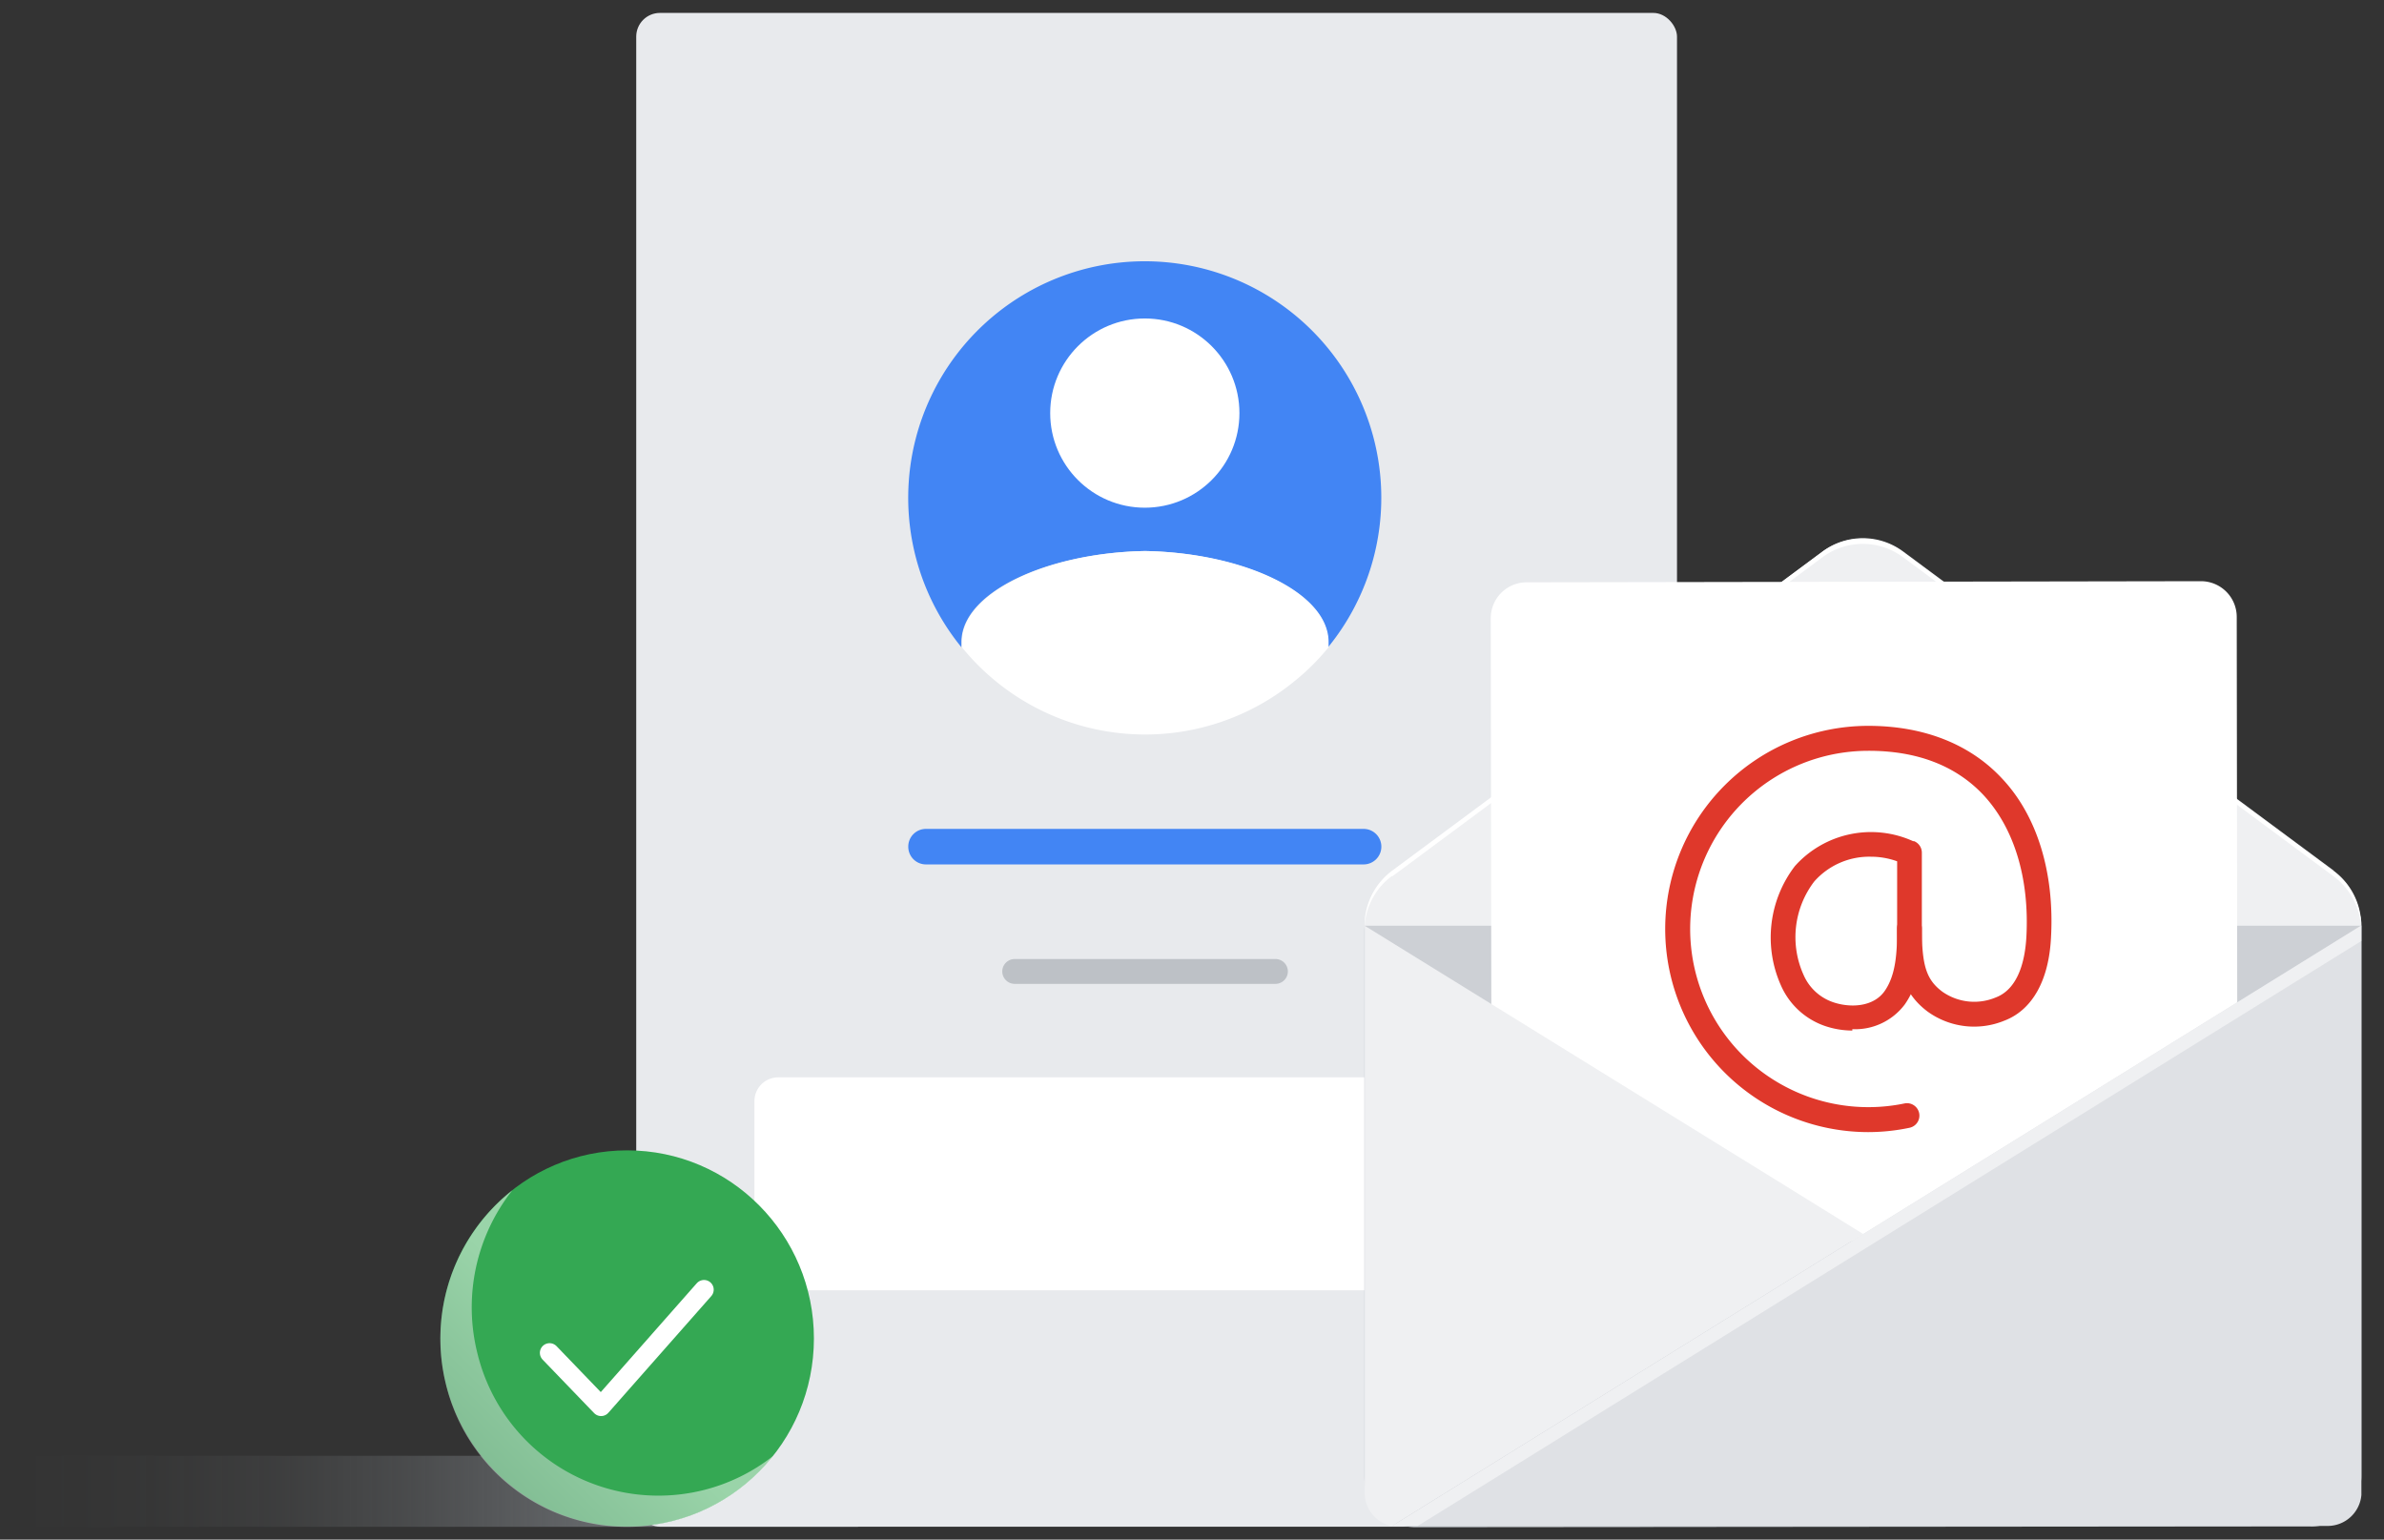 <svg id = "verifyAccount-icon" xmlns="http://www.w3.org/2000/svg" xmlns:xlink="http://www.w3.org/1999/xlink" viewBox="0 0 192 124"><rect x="0" y="0" width="192" height="124" fill="#333333" stroke="none"/><defs><style>.cls-1,.cls-5{fill:#fff;}.cls-1,.cls-10,.cls-11,.cls-12,.cls-9{fill-rule:evenodd;}.cls-2{isolation:isolate;}.cls-3{fill:url(#linear-gradient);}.cls-4{fill:#e8eaed;}.cls-14,.cls-18,.cls-6{fill:none;}.cls-6{stroke:#bdc1c6;stroke-width:0.95px;}.cls-18,.cls-6{stroke-linecap:round;stroke-linejoin:round;}.cls-7{fill:#4285f4;}.cls-8{fill:#bdc1c6;}.cls-9{fill:#eff0f2;}.cls-10{fill:#cdd0d5;}.cls-11{fill:#dfe1e5;}.cls-12{fill:#df382b;}.cls-13{mask:url(#mask);}.cls-15{mask:url(#mask-2);}.cls-16{fill:#34a853;}.cls-17{opacity:0.5;mix-blend-mode:multiply;fill:url(#linear-gradient-2);}.cls-18{stroke:#fff;stroke-width:1.56px;}</style><linearGradient id="linear-gradient" x1="1.84" y1="-860.1" x2="69.09" y2="-860.1" gradientTransform="matrix(1, 0, 0, -1, 0, -740)" gradientUnits="userSpaceOnUse"><stop offset="0" stop-color="#9aa0a6" stop-opacity="0"/><stop offset="0.15" stop-color="#9aa0a6" stop-opacity="0.03"/><stop offset="0.31" stop-color="#9aa0a6" stop-opacity="0.1"/><stop offset="0.46" stop-color="#9aa0a6" stop-opacity="0.22"/><stop offset="0.62" stop-color="#9aa0a6" stop-opacity="0.4"/><stop offset="0.79" stop-color="#9aa0a6" stop-opacity="0.63"/><stop offset="0.95" stop-color="#9aa0a6" stop-opacity="0.9"/><stop offset="1" stop-color="#9aa0a6"/></linearGradient><mask id="mask" x="109.9" y="44.71" width="80.26" height="54.69" maskUnits="userSpaceOnUse"><g id="mask-6"><polygon id="path-5" class="cls-1" points="150.03 99.4 109.9 74.52 150.67 44.71 190.16 74.5 150.03 99.4"/></g></mask><mask id="mask-2" x="109.91" y="58.4" width="25.13" height="62.89" maskUnits="userSpaceOnUse"><g id="mask-8"><path id="path-7" class="cls-1" d="M120.54,63.69l-8.29,5.78a5.32,5.32,0,0,0-2.32,4.36h0a3,3,0,0,0,0,.42h0l0,44.33a2.78,2.78,0,0,0,2.85,2.71H135V88.43l-2.41-1.36-.06-13.18a9.72,9.72,0,0,0-3.08-7h0l-9-8.49Z"/></g></mask><linearGradient id="linear-gradient-2" x1="48.13" y1="110.18" x2="29.17" y2="129.14" gradientUnits="userSpaceOnUse"><stop offset="0" stop-color="#fff"/><stop offset="1" stop-color="#979da5"/></linearGradient></defs><g class="cls-2"><g id="Layer_1" data-name="Layer 1"><rect class="cls-3" x="1.84" y="117.25" width="67.26" height="5.72"/><rect class="cls-4" x="51.24" y="1.04" width="83.82" height="121.92" rx="1.91"/><rect class="cls-5" x="60.76" y="86.77" width="64.77" height="17.15" rx="1.91"/><line class="cls-6" x1="116.01" y1="91.53" x2="116.01" y2="99.15"/><line class="cls-6" x1="113.31" y1="92.64" x2="118.7" y2="98.03"/><line class="cls-6" x1="112.2" y1="95.34" x2="119.82" y2="95.34"/><line class="cls-6" x1="113.31" y1="98.03" x2="118.7" y2="92.64"/><path class="cls-7" d="M74.57,66.76h35.25a1.43,1.43,0,0,1,1.43,1.43h0a1.43,1.43,0,0,1-1.43,1.43H74.57a1.42,1.42,0,0,1-1.42-1.43h0A1.42,1.42,0,0,1,74.57,66.76Z"/><path class="cls-8" d="M81.72,77.24h21a1,1,0,0,1,1,1h0a1,1,0,0,1-1,1h-21a1,1,0,0,1-1-1h0A1,1,0,0,1,81.72,77.24Z"/><g id="PRIVACY_512dp" data-name="PRIVACY 512dp"><path class="cls-7" d="M77.43,51.71c0-4,6.86-7.19,14.77-7.33,7.9.14,14.76,3.37,14.76,7.33v.42a19.05,19.05,0,1,0-29.53,0Z"/><path class="cls-5" d="M107,51.71c0-4-6.86-7.19-14.76-7.33-7.91.14-14.77,3.37-14.77,7.33v.42a19,19,0,0,0,26.8,2.72A18.47,18.47,0,0,0,107,52.13Z"/><circle class="cls-5" cx="92.2" cy="33.27" r="7.62"/></g><path id="Fill-4" class="cls-9" d="M166.21,65.84h0"/><path id="Fill-10" class="cls-10" d="M186.11,122.94,114,123a4.13,4.13,0,0,1-4.12-4.15V75A3.1,3.1,0,0,1,113,71.88h74.64a2.55,2.55,0,0,1,2.54,2.55v44.42a4.09,4.09,0,0,1-4.07,4.1"/><path id="Fill-12" class="cls-9" d="M187.94,70.11,153.28,44.42a5.45,5.45,0,0,0-6.5,0L112.13,70.12a5.51,5.51,0,0,0-2.23,4.44l80.27,0a5.5,5.5,0,0,0-2.23-4.43"/><path id="Fill-14" class="cls-1" d="M112.12,70.59l34.66-25.71a5.44,5.44,0,0,1,6.49,0l34.67,25.7a5.45,5.45,0,0,1,2.2,4h0a5.5,5.5,0,0,0-2.23-4.43l-34.67-25.7a5.46,5.46,0,0,0-6.49,0L112.13,70.12a5.52,5.52,0,0,0-2.23,4.44h0a5.49,5.49,0,0,1,2.19-4"/><path id="Fill-16" class="cls-1" d="M120.13,97.13A2.89,2.89,0,0,0,123,100l54.34-.09a2.89,2.89,0,0,0,2.86-2.9l-.06-47.31a2.88,2.88,0,0,0-2.88-2.89l-54.34.09a2.89,2.89,0,0,0-2.86,2.9Z"/><path id="Fill-20" class="cls-9" d="M149.06,100l1-.61-5.68-3.52L109.91,74.56s0,0,0,.07l0,45.7a2.73,2.73,0,0,0,2.19,2.58l3.49-2.17Z"/><path id="Fill-22" class="cls-11" d="M149.08,100l-33.45,20.73-3.49,2.17a3,3,0,0,0,.52,0l74.81,0a2.73,2.73,0,0,0,2.71-2.5V74.54Z"/><path id="Fill-24" class="cls-9" d="M149.08,100l-33.45,20.73-3.49,2.17a3,3,0,0,0,.52,0h1.51l1.46-.9,33.45-20.74,41.09-25.47V74.54Z"/><path id="Fill-26" class="cls-12" d="M150.67,69a5.91,5.91,0,0,0-4.56,2,7.39,7.39,0,0,0-.86,7.51,4,4,0,0,0,2.36,2.2c1.38.48,3.27.41,4.18-.9s1-3.1,1-5.07V69.37a6.2,6.2,0,0,0-2.13-.37m-1.48,14a6.88,6.88,0,0,1-2.24-.38,6,6,0,0,1-3.52-3.28,9.46,9.46,0,0,1,1.14-9.59,8.22,8.22,0,0,1,9.52-2l.08,0a1,1,0,0,1,.62.93v6c0,2.23-.1,4.39-1.37,6.21a5,5,0,0,1-4.23,2"/><path id="Fill-28" class="cls-12" d="M150.47,91.18a16.36,16.36,0,0,1,0-32.72c4.43,0,8.14,1.45,10.71,4.18,2.87,3,4.3,7.62,4,12.9-.18,3.45-1.52,5.82-3.77,6.67a6.4,6.4,0,0,1-6.17-.74c-2.06-1.55-2.46-3.55-2.46-6.69a1,1,0,1,1,2,0c0,3,.37,4.13,1.65,5.09a4.47,4.47,0,0,0,4.29.47c2-.75,2.4-3.4,2.48-4.91.25-4.72-1-8.77-3.48-11.42-2.22-2.35-5.34-3.55-9.27-3.54a14.35,14.35,0,1,0,2.94,28.4,1,1,0,0,1,1.17.77,1,1,0,0,1-.77,1.19,16.16,16.16,0,0,1-3.33.35"/><g class="cls-13"><polygon id="Fill-30" class="cls-14" points="150.03 99.4 190.16 74.5 150.67 44.71 109.9 74.52 150.03 99.4"/></g><g class="cls-15"><path id="Fill-34" class="cls-14" d="M120.54,63.69l-8.29,5.78a5.32,5.32,0,0,0-2.32,4.36h0a3,3,0,0,0,0,.42h0l0,44.33a2.78,2.78,0,0,0,2.85,2.71H135V88.43l-2.41-1.36-.06-13.18a9.72,9.72,0,0,0-3.08-7h0l-9-8.49Z"/></g><ellipse class="cls-16" cx="50.51" cy="107.8" rx="15.04" ry="15.15"/><path class="cls-17" d="M56.71,120a15,15,0,0,1-18.26-11,15.22,15.22,0,0,1,2.81-13.13,15.23,15.23,0,0,0-5.34,15.66,15,15,0,0,0,26.36,5.72A14.9,14.9,0,0,1,56.71,120Z"/><polyline class="cls-18" points="44.26 108.96 48.41 113.27 56.7 103.87"/></g></g></svg>

